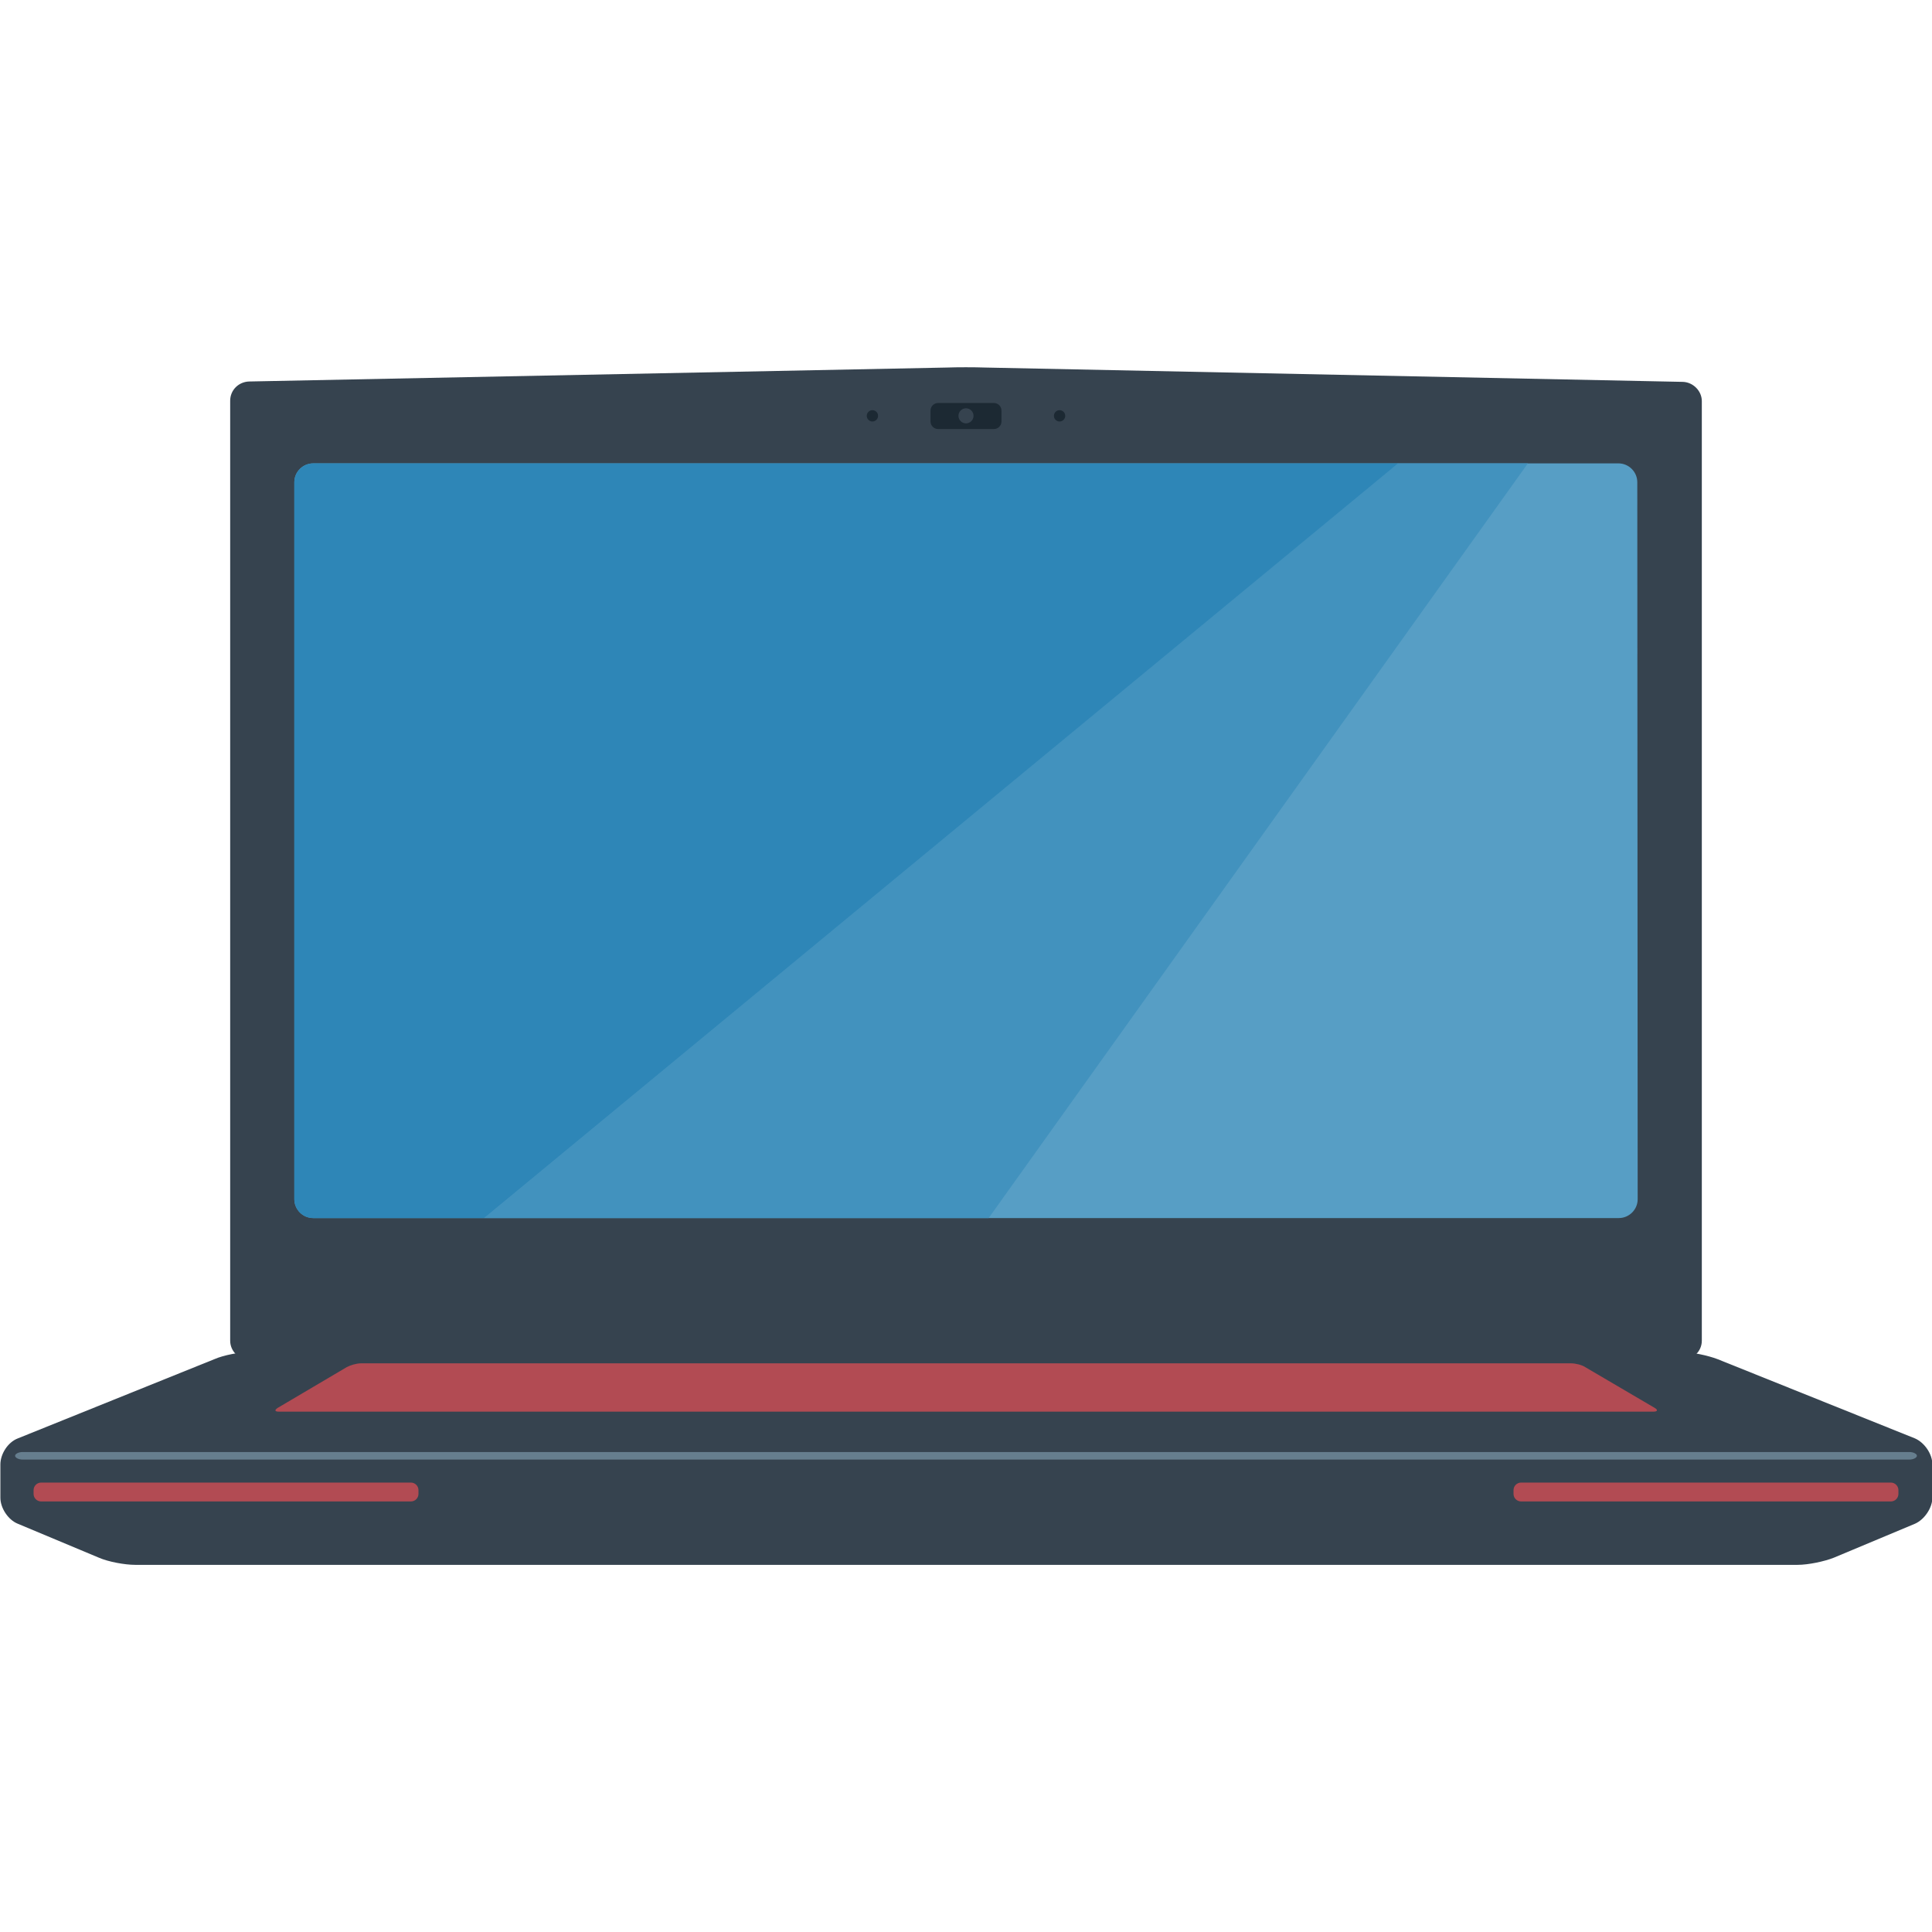 <svg version="1.1" id="icon" xmlns="http://www.w3.org/2000/svg" x="0" y="0" viewBox="0 0 512 512" xml:space="preserve"><style type="text/css">.st0{fill:#36434f}.st4{fill:#b24b53}.st5{fill:#1c2933}</style><path class="st0" d="M451 355.3c0 2.8-2.3 5-5 5H66c-2.8 0-5-2.3-5-5V106.2c0-2.8 2.2-5 5-5.1l185-3.7c2.7-.1 7.2-.1 10 0l185 3.8c2.7.1 5 2.4 5 5.1v249z"/><path d="M434 317.8c0 2.8-2.3 5-5 5H83c-2.8 0-5-2.3-5-5v-190c0-2.8 2.3-5 5-5h345.9c2.8 0 5 2.3 5 5l.1 190z" fill="#579ec5"/><path fill="#4292be" d="M370.4 122.8l-242.1 200H262l142.9-200z"/><path d="M83 122.8c-2.7 0-5 2.2-5 5v190c0 2.7 2.2 5 5 5h45.3l242.2-200H83z" fill="#2e86b7"/><path class="st0" d="M455.2 360.2c-2.6-1-6.9-1.9-9.6-1.9H66.4c-2.8 0-7.1.8-9.6 1.9l-52.1 21c-2.6 1-4.6 4.1-4.6 6.9v8.8c0 2.8 2.1 5.9 4.6 6.9l21.5 9c2.5 1.1 6.9 1.9 9.6 1.9h440.6c2.8 0 7.1-.9 9.6-1.9l21.5-9c2.5-1.1 4.6-4.2 4.6-6.9v-8.8c0-2.8-2.1-5.8-4.6-6.9l-52.3-21z"/><path class="st4" d="M110.9 395.9c0 1.1-.9 2-2 2h-98c-1.1 0-2-.9-2-2v-1c0-1.1.9-2 2-2h98c1.1 0 2 .9 2 2v1zm290.2 0c0 1.1.9 2 2 2h98c1.1 0 2-.9 2-2v-1c0-1.1-.9-2-2-2h-98c-1.1 0-2 .9-2 2v1z"/><path class="st5" d="M248.6 106.8c-1.1 0-2 .9-2 2v2.9c0 1.1.9 2 2 2h14.8c1.1 0 2-.9 2-2v-2.9c0-1.1-.9-2-2-2h-14.8zm7.4 5.4c-1.1 0-2-.9-2-2s.9-2 2-2 2 .9 2 2-.9 2-2 2z"/><circle class="st5" cx="280.8" cy="110.2" r="1.5"/><circle class="st5" cx="231.2" cy="110.2" r="1.5"/><path class="st4" d="M420.1 362.3c-.9-.6-2.6-1-3.7-1H95.6c-1.1 0-2.8.5-3.7 1l-18.3 10.8c-.9.6-.8 1 .3 1h364.3c1.1 0 1.2-.5.3-1l-18.4-10.8z"/><path d="M4 385.8c0-.5.9-1 2-1h500c1.1 0 2 .5 2 1s-.9 1-2 1H6c-1.1 0-2-.5-2-1z" fill="#667e8e"/></svg>